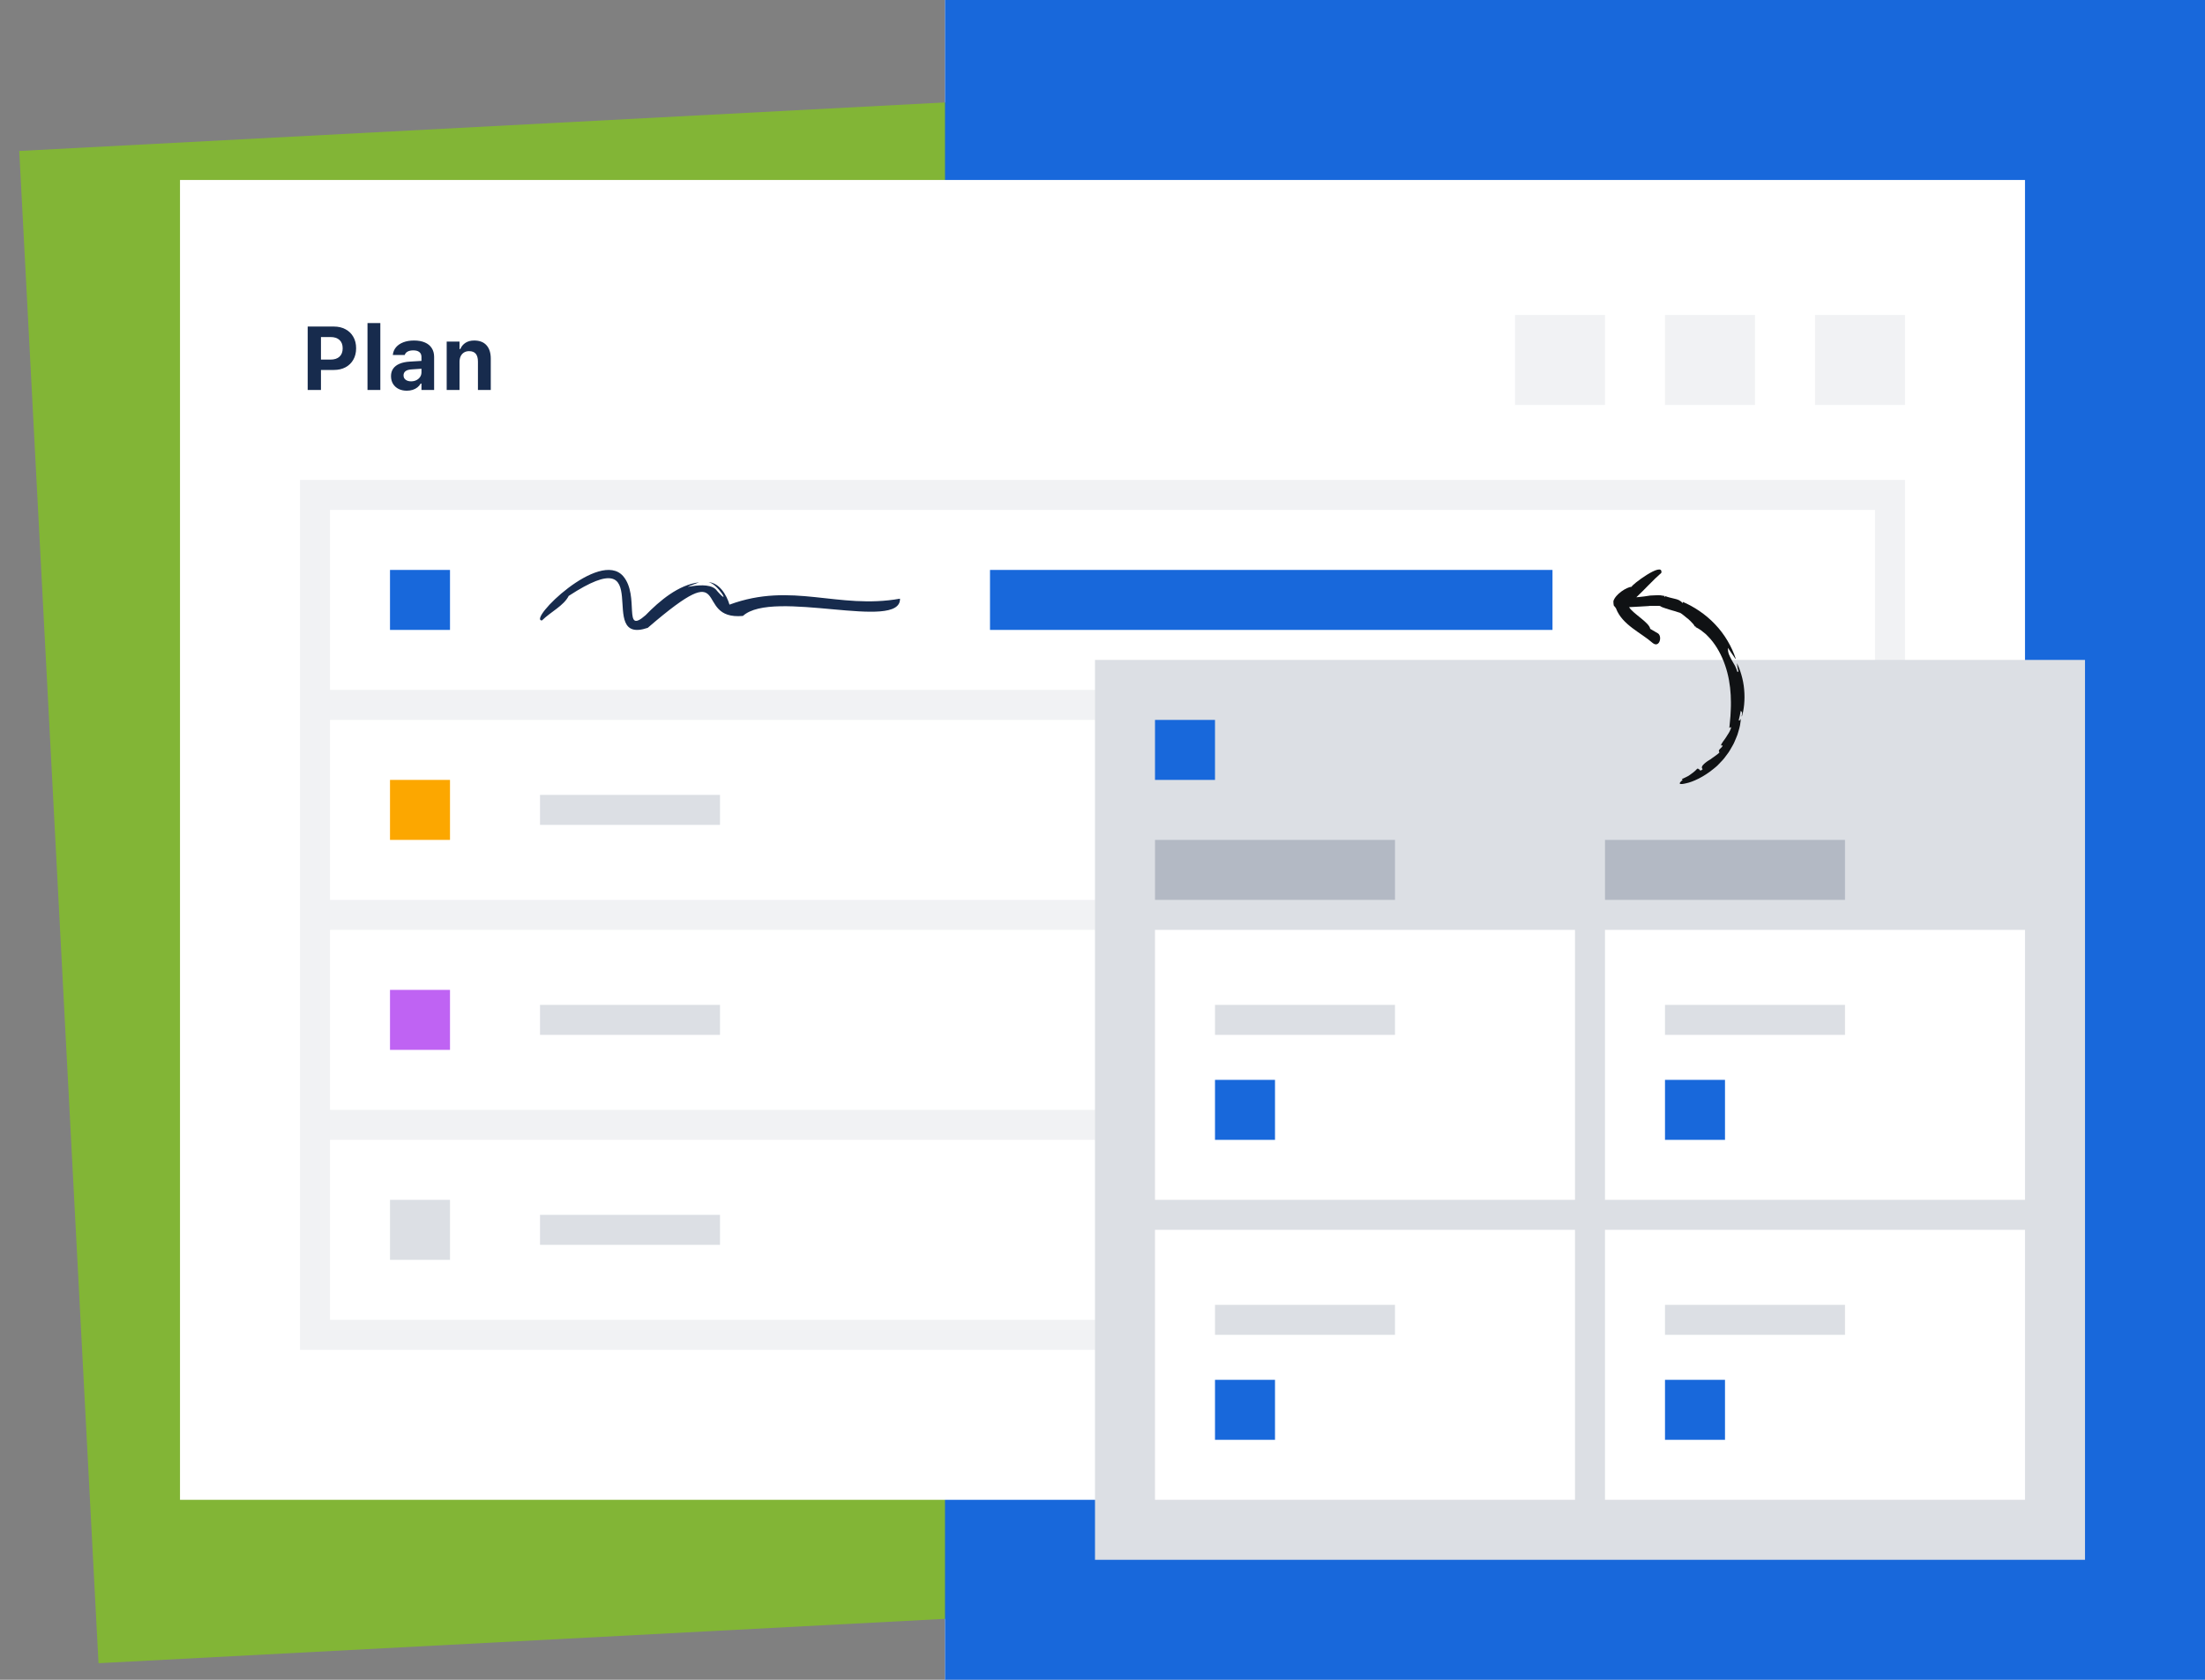 <svg width="294" height="224" viewBox="0 0 294 224" fill="none" xmlns="http://www.w3.org/2000/svg">
<rect x="0" y="0" width="294" height="224" fill="#808080" stroke="none"/>
<g clip-path="url(#clip0_1151_28817)">
<rect x="126" width="168" height="224" fill="white"/>
<rect x="2.567" y="20.13" width="162.33" height="201.935" transform="rotate(-3 2.567 20.13)" fill="#82B536"/>
<g style="mix-blend-mode:multiply">
<rect x="126" width="168" height="224" fill="#1868DB"/>
</g>
<rect width="246" height="176" transform="translate(24 24)" fill="white"/>
<rect width="214" height="116" transform="translate(40 64)" fill="#F1F2F4"/>
<rect width="206" height="24" transform="translate(44 68)" fill="white"/>
<rect x="52" y="76" width="8" height="8" fill="#1868DB"/>
<path d="M119.996 79.834C111.724 81.306 105.621 77.538 97.267 80.629C96.877 79.305 95.869 77.647 94.36 77.623C95.618 77.653 97.632 81.112 95.609 78.795C94.42 77.031 89.224 79.187 93.206 77.653C90.457 77.978 87.936 80.125 86.079 82.035C82.987 84.756 85.334 79.49 83.098 76.842C79.931 73.162 70.318 82.734 72.255 82.74C73.489 81.54 75.144 80.793 75.829 79.463C87.886 71.589 79.186 86.162 86.367 83.721C98.098 73.599 92.169 82.761 99.055 82.135C103.069 78.467 120.136 84.219 119.999 79.834H119.996Z" fill="#172B4D"/>
<rect x="132" y="76" width="75" height="8" fill="#1868DB"/>
<rect width="206" height="24" transform="translate(44 96)" fill="white"/>
<rect x="52" y="104" width="8" height="8" fill="#FCA700"/>
<rect x="72" y="106" width="24" height="4" fill="#DCDFE4"/>
<rect width="206" height="24" transform="translate(44 124)" fill="white"/>
<rect x="52" y="132" width="8" height="8" fill="#BF63F3"/>
<rect x="72" y="134" width="24" height="4" fill="#DCDFE4"/>
<rect width="206" height="24" transform="translate(44 152)" fill="white"/>
<rect x="52" y="160" width="8" height="8" fill="#DCDFE4"/>
<rect x="72" y="162" width="24" height="4" fill="#DCDFE4"/>
<path d="M41.91 49.334V47.951H44.078C44.586 47.951 44.98 47.822 45.262 47.565C45.547 47.303 45.69 46.932 45.69 46.451V46.44C45.69 45.959 45.547 45.59 45.262 45.332C44.98 45.074 44.586 44.945 44.078 44.945H41.91V43.545H44.512C45.105 43.545 45.625 43.666 46.07 43.908C46.516 44.147 46.861 44.482 47.107 44.916C47.357 45.35 47.482 45.855 47.482 46.434V46.445C47.482 47.027 47.357 47.535 47.107 47.969C46.861 48.402 46.516 48.738 46.07 48.977C45.625 49.215 45.105 49.334 44.512 49.334H41.91ZM41.025 52V43.545H42.795V52H41.025ZM49 52V43.082H50.711V52H49ZM54.238 52.1C53.832 52.1 53.469 52.022 53.148 51.865C52.832 51.705 52.584 51.48 52.404 51.191C52.225 50.898 52.135 50.557 52.135 50.166V50.154C52.135 49.768 52.23 49.435 52.422 49.158C52.617 48.881 52.9 48.664 53.272 48.508C53.647 48.348 54.102 48.252 54.637 48.221L57.039 48.074V49.117L54.895 49.258C54.527 49.277 54.254 49.355 54.074 49.492C53.895 49.629 53.805 49.815 53.805 50.049V50.06C53.805 50.307 53.898 50.5 54.086 50.641C54.273 50.781 54.516 50.852 54.812 50.852C55.078 50.852 55.315 50.799 55.522 50.693C55.728 50.588 55.893 50.445 56.014 50.266C56.135 50.082 56.195 49.877 56.195 49.65V47.594C56.195 47.312 56.102 47.098 55.914 46.949C55.73 46.797 55.463 46.721 55.111 46.721C54.803 46.721 54.551 46.773 54.355 46.879C54.164 46.98 54.035 47.127 53.969 47.318L53.957 47.342H52.375L52.381 47.289C52.428 46.91 52.57 46.58 52.809 46.299C53.051 46.018 53.375 45.799 53.781 45.643C54.191 45.486 54.666 45.408 55.205 45.408C55.775 45.408 56.26 45.496 56.658 45.672C57.057 45.844 57.359 46.094 57.566 46.422C57.777 46.746 57.883 47.137 57.883 47.594V52H56.195V51.145H56.09C55.98 51.344 55.834 51.516 55.65 51.66C55.471 51.801 55.26 51.91 55.018 51.988C54.779 52.062 54.52 52.1 54.238 52.1ZM59.559 52V45.549H61.27V46.545H61.375C61.523 46.193 61.754 45.916 62.066 45.713C62.379 45.51 62.766 45.408 63.227 45.408C63.945 45.408 64.492 45.619 64.867 46.041C65.246 46.459 65.436 47.055 65.436 47.828V52H63.725V48.215C63.725 47.758 63.629 47.412 63.438 47.178C63.246 46.943 62.947 46.826 62.541 46.826C62.279 46.826 62.053 46.887 61.861 47.008C61.674 47.125 61.527 47.291 61.422 47.506C61.32 47.721 61.27 47.975 61.27 48.268V52H59.559Z" fill="#172B4D"/>
<rect x="202" y="42" width="12" height="12" fill="#F1F2F4"/>
<rect x="222" y="42" width="12" height="12" fill="#F1F2F4"/>
<rect x="242" y="42" width="12" height="12" fill="#F1F2F4"/>
<rect width="132" height="120" transform="translate(146 88)" fill="#DCDFE4"/>
<rect x="154" y="96" width="8" height="8" fill="#1868DB"/>
<g clip-path="url(#clip1_1151_28817)">
<rect x="154" y="112" width="32" height="8" fill="#B3B9C4"/>
<rect width="56" height="36" transform="translate(154 124)" fill="white"/>
<rect x="162" y="134" width="24" height="4" fill="#DCDFE4"/>
<rect x="162" y="144" width="8" height="8" fill="#1868DB"/>
<rect width="56" height="36" transform="translate(154 164)" fill="white"/>
<rect x="162" y="174" width="24" height="4" fill="#DCDFE4"/>
<rect x="162" y="184" width="8" height="8" fill="#1868DB"/>
</g>
<g clip-path="url(#clip2_1151_28817)">
<rect x="214" y="112" width="32" height="8" fill="#B3B9C4"/>
<rect width="56" height="36" transform="translate(214 124)" fill="white"/>
<rect x="222" y="134" width="24" height="4" fill="#DCDFE4"/>
<rect x="222" y="144" width="8" height="8" fill="#1868DB"/>
<rect width="56" height="36" transform="translate(214 164)" fill="white"/>
<rect x="222" y="174" width="24" height="4" fill="#DCDFE4"/>
<rect x="222" y="184" width="8" height="8" fill="#1868DB"/>
</g>
<path d="M221.515 76.387C220.397 77.358 219.351 78.544 218.178 79.648L218.693 79.595C219.036 79.565 219.379 79.517 219.725 79.461L219.999 79.418L220.274 79.403L220.832 79.379C221.02 79.376 221.208 79.364 221.394 79.383C221.582 79.405 221.77 79.436 221.958 79.473C221.923 79.569 221.958 79.654 222.011 79.611L222.018 79.486C222.258 79.595 222.482 79.634 222.691 79.697C222.898 79.757 223.095 79.799 223.292 79.845C223.487 79.893 223.682 79.936 223.864 80.031C224.047 80.129 224.224 80.262 224.395 80.448C224.395 80.448 224.359 80.259 224.359 80.254C225.811 80.869 227.393 81.886 228.674 83.249C229.972 84.596 230.921 86.274 231.436 87.849L231.412 87.839L231.398 87.853C231.341 87.795 231.258 87.666 231.158 87.515C231.052 87.366 230.928 87.191 230.815 87.025C230.703 86.857 230.597 86.699 230.519 86.58C230.438 86.463 230.381 86.395 230.381 86.395C230.389 86.697 230.419 86.987 230.522 87.249C230.618 87.513 230.762 87.758 230.894 88.016C231.033 88.271 231.194 88.524 231.333 88.784C231.457 89.049 231.574 89.321 231.648 89.597L231.801 89.548C231.652 89.068 231.612 88.617 231.6 88.428C231.993 89.247 232.446 90.573 232.554 91.95C232.686 93.322 232.521 94.703 232.247 95.547C232.132 95.483 232.474 94.983 232.097 94.797C232.032 95.233 231.929 95.661 231.823 96.06C232.078 96.117 232.048 95.861 232.104 95.825C232.117 95.922 232.081 96.233 232.005 96.702C231.973 96.938 231.881 97.2 231.8 97.499C231.754 97.648 231.711 97.804 231.661 97.967C231.603 98.128 231.531 98.289 231.461 98.462C231.319 98.8 231.177 99.168 230.96 99.517C230.758 99.872 230.557 100.248 230.285 100.59C230.155 100.765 230.025 100.939 229.892 101.116C229.762 101.295 229.596 101.443 229.449 101.605C229.295 101.765 229.145 101.925 228.994 102.082C228.837 102.234 228.662 102.367 228.496 102.505C227.169 103.608 225.71 104.267 224.824 104.449C223.936 104.662 223.662 104.567 224.357 103.999L224.23 103.903C224.424 103.809 224.611 103.722 224.796 103.633C224.978 103.546 225.155 103.454 225.316 103.335C225.64 103.101 225.976 102.873 226.278 102.527C226.392 102.478 226.39 102.447 226.461 102.563C226.499 102.564 226.567 102.565 226.583 102.62C226.743 102.902 226.913 102.637 227.023 102.578C226.847 102.387 226.9 102.192 227.076 102.006C227.25 101.813 227.518 101.59 227.837 101.394C227.917 101.344 227.998 101.294 228.083 101.245C228.158 101.19 228.236 101.133 228.309 101.076C228.465 100.967 228.611 100.863 228.745 100.766C229.025 100.583 229.216 100.402 229.268 100.319C229.101 100.138 229.209 99.985 229.358 99.84C229.507 99.694 229.702 99.547 229.668 99.39C229.644 99.394 229.504 99.421 229.479 99.421C229.442 99.334 229.563 99.121 229.755 98.858C229.846 98.721 229.975 98.585 230.072 98.42C230.175 98.257 230.281 98.092 230.382 97.931C230.601 97.618 230.735 97.301 230.788 97.126C230.841 96.945 230.794 96.901 230.576 97.08C230.587 96.822 230.643 96.571 230.652 96.296C230.667 96.024 230.693 95.746 230.728 95.465C230.75 94.89 230.803 94.29 230.789 93.66C230.789 92.403 230.659 91.037 230.312 89.698C229.967 88.361 229.402 87.058 228.658 85.981C228.461 85.721 228.286 85.448 228.072 85.219C227.858 84.989 227.651 84.762 227.436 84.556C227.207 84.365 226.98 84.186 226.76 84.019C226.538 83.854 226.288 83.735 226.065 83.614L226.126 83.588C226.09 83.581 226.031 83.495 225.97 83.536C225.888 83.32 225.626 83.061 225.4 82.828C225.285 82.716 225.178 82.611 225.094 82.54C225.008 82.476 224.956 82.436 224.956 82.436L224.502 82.069L224.27 81.885L224.024 81.725C224.024 81.725 223.901 81.687 223.711 81.629C223.521 81.566 223.259 81.469 222.966 81.402C222.819 81.364 222.67 81.319 222.521 81.268C222.372 81.218 222.226 81.161 222.079 81.127C221.788 81.044 221.524 80.939 221.332 80.806C221.077 80.769 220.816 80.8 220.56 80.792C220.302 80.8 220.046 80.773 219.79 80.818C219.432 80.862 218.128 80.898 217.21 80.963C217.747 81.846 219.906 83.011 220.031 83.857L221.087 84.477C221.668 84.931 221.228 86.47 220.335 85.725C218.803 84.368 216.32 83.341 215.477 81.161L215.496 81.166C215.496 81.166 215.219 80.749 215.19 80.807C215.109 80.538 215.121 80.154 215.121 80.154C215.398 79.236 216.866 78.297 217.569 78.236C217.377 78.118 221.806 74.75 221.512 76.39L221.515 76.387Z" fill="#101214"/>
</g>
<defs>
<clipPath id="clip0_1151_28817">
<rect width="294" height="224" fill="white"/>
</clipPath>
<clipPath id="clip1_1151_28817">
<rect width="56" height="88" fill="white" transform="translate(154 112)"/>
</clipPath>
<clipPath id="clip2_1151_28817">
<rect width="56" height="88" fill="white" transform="translate(214 112)"/>
</clipPath>
</defs>
</svg>
